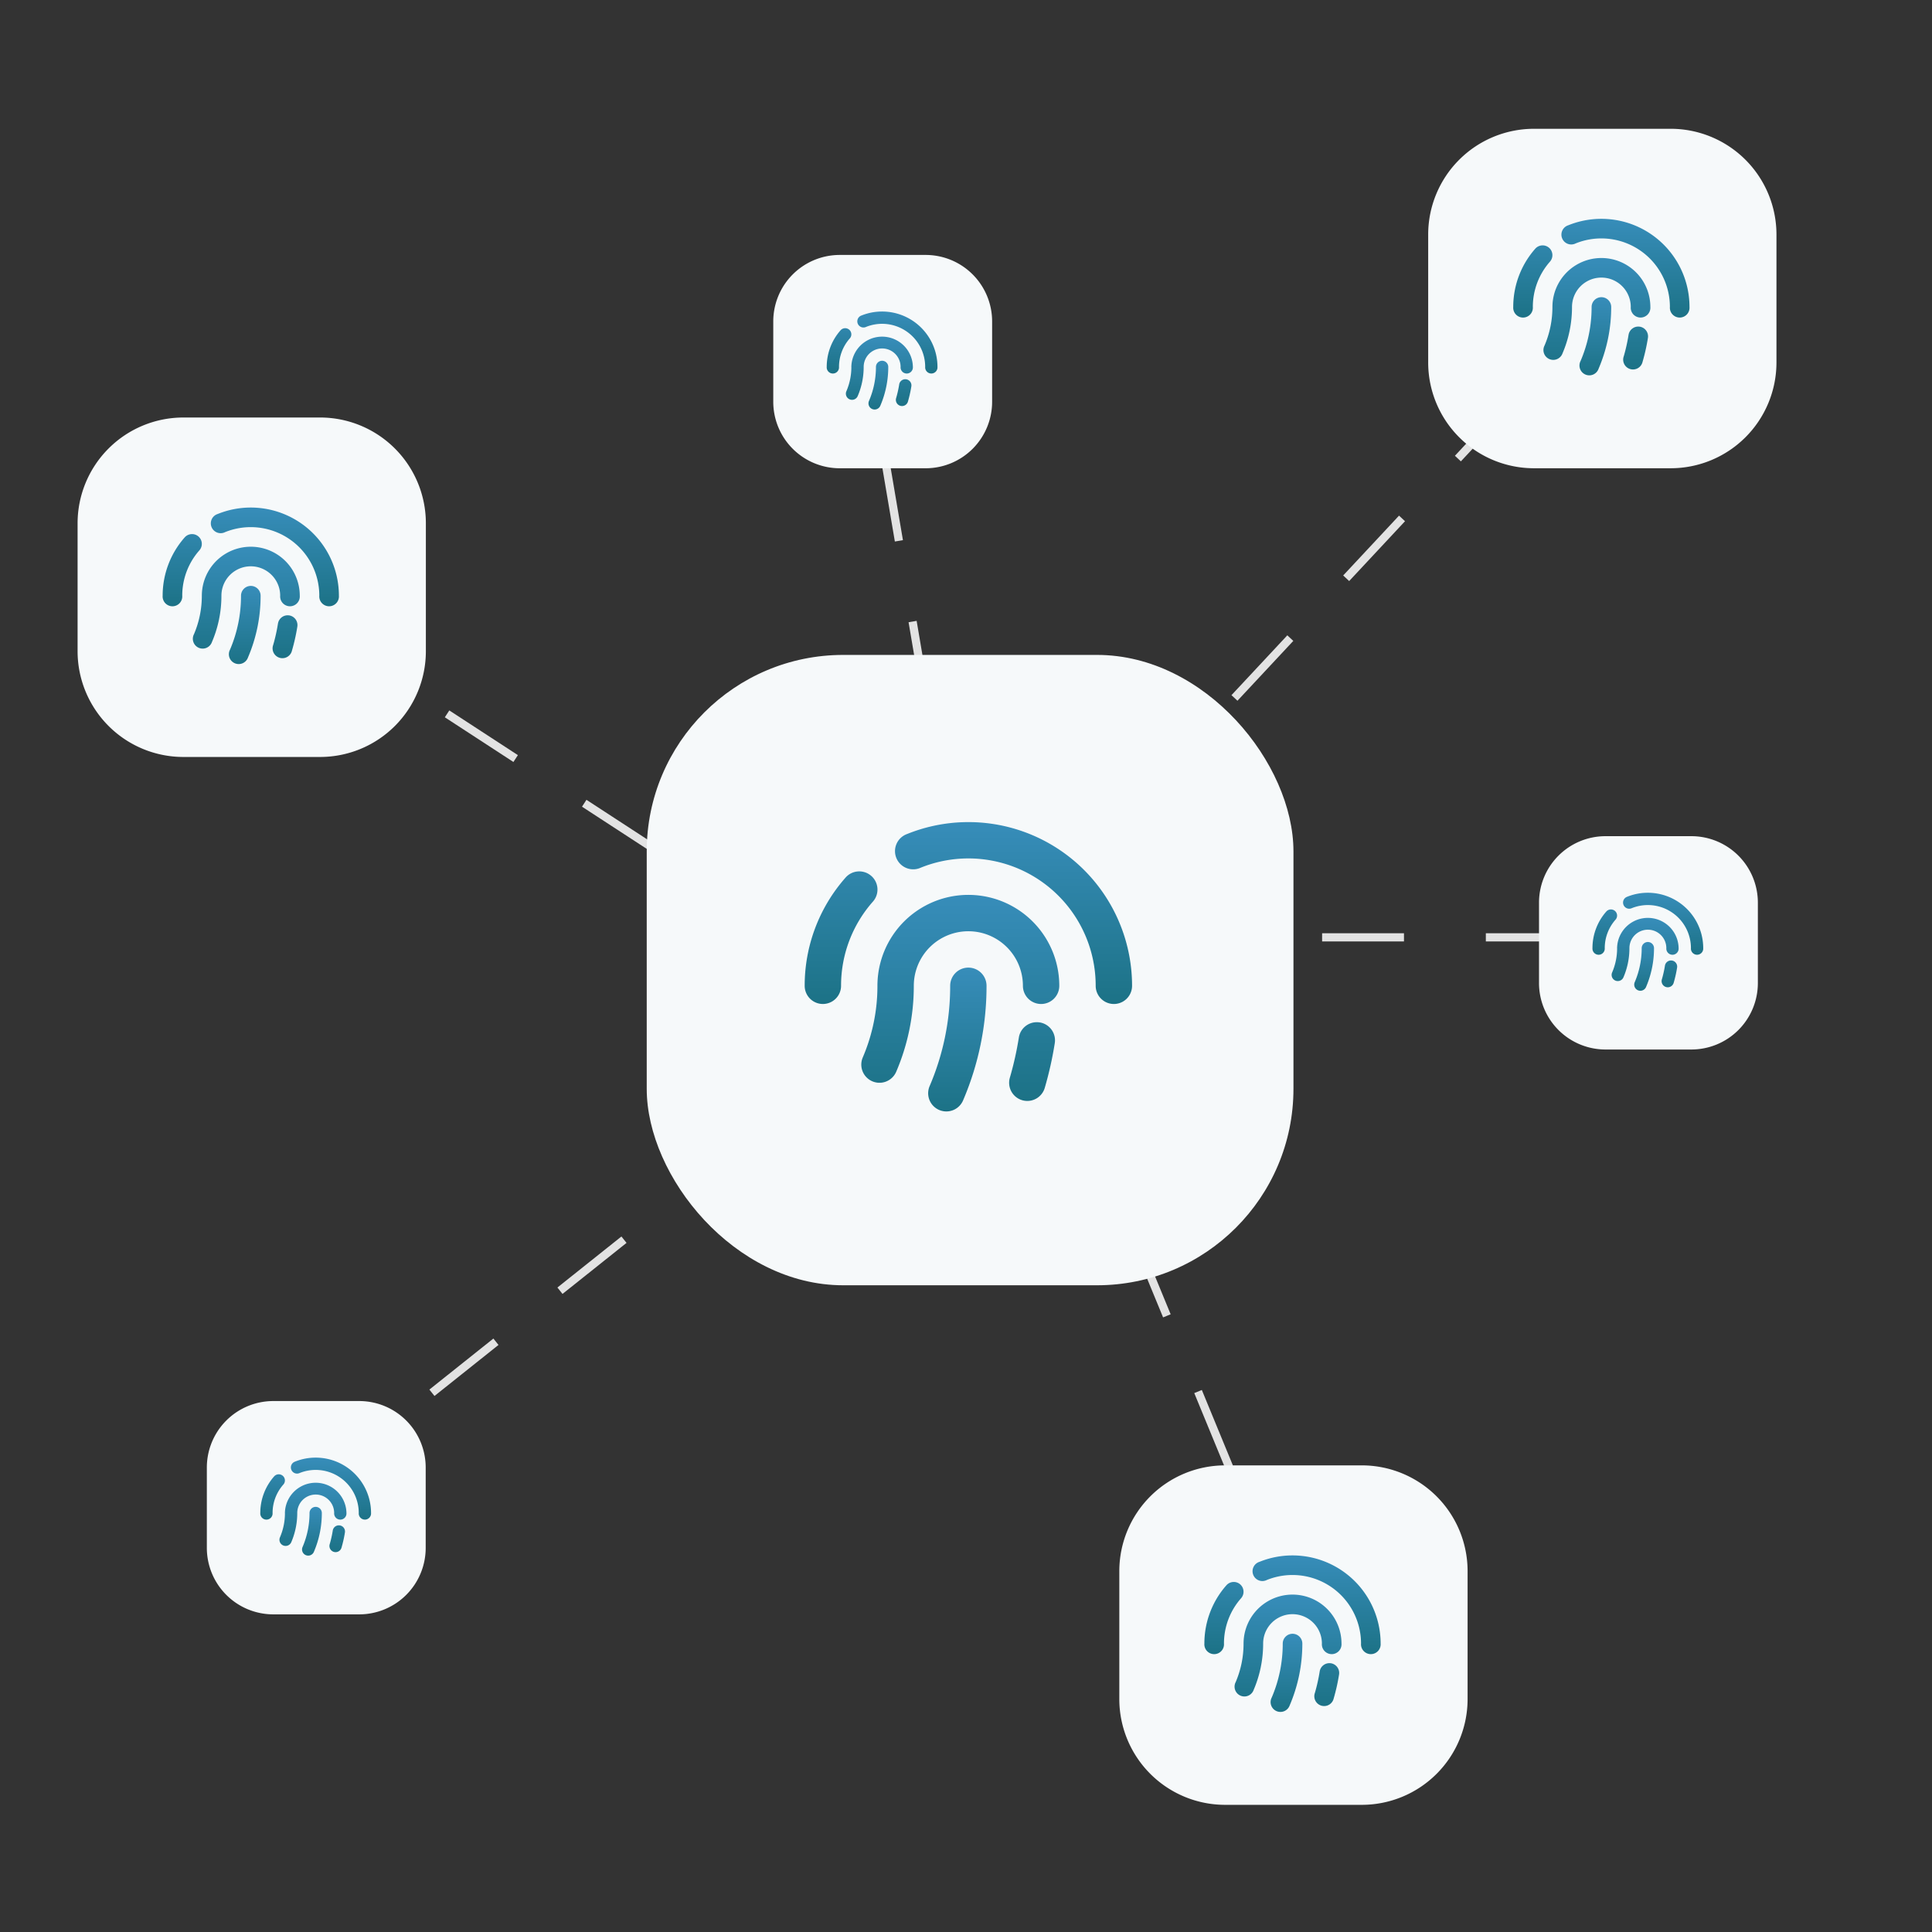 <svg xmlns="http://www.w3.org/2000/svg" xmlns:xlink="http://www.w3.org/1999/xlink" width="236" height="236" viewBox="0 0 236 236"><rect x="0" y="0" width="236" height="236" fill="#333333" stroke="none"/><defs><style>.a,.b{fill:none;}.a{stroke:#e3e3e3;stroke-dasharray:10;}.c{fill:#f6f9fa;}.d{fill-rule:evenodd;fill:url(#a);}</style><linearGradient id="a" x1="0.5" x2="0.5" y2="1" gradientUnits="objectBoundingBox"><stop offset="0" stop-color="#378dba"/><stop offset="1" stop-color="#1c7286"/></linearGradient></defs><g transform="translate(-83 -196)"><line class="a" y1="75" x2="70" transform="translate(206.5 235.5)"/><line class="a" x2="52" transform="translate(224.5 310.5)"/><line class="a" x1="9" y1="53" transform="translate(190.5 248.5)"/><line class="a" x1="65.979" y1="43" transform="translate(113.521 267.5)"/><line class="a" x2="35" y2="85" transform="translate(206.5 310.5)"/><line class="a" x1="69" y2="55" transform="translate(121.5 322.5)"/><rect class="b" width="236" height="236" transform="translate(83 196)"/><g transform="translate(53.153 51.429)"><rect class="c" width="79" height="77" rx="24" transform="translate(108.847 224.571)"/><g transform="translate(128.142 244.993)"><path class="d" d="M14.3,5.056a19.993,19.993,0,0,1,27.49,18.538,2.221,2.221,0,1,1-4.443,0A15.55,15.55,0,0,0,15.962,9.172,2.221,2.221,0,1,1,14.3,5.056Zm-4.36,5.118a2.221,2.221,0,0,1,.195,3.135A15.483,15.483,0,0,0,6.243,23.593a2.221,2.221,0,0,1-4.443,0,19.926,19.926,0,0,1,5-13.224,2.221,2.221,0,0,1,3.137-.195Z" transform="translate(-1.8 -3.597)"/><path class="d" d="M9.374,21.907a11.107,11.107,0,0,1,22.214,0,2.221,2.221,0,0,1-4.443,0,6.664,6.664,0,0,0-13.328,0,26.6,26.6,0,0,1-2.15,10.5,2.221,2.221,0,1,1-4.083-1.752,22.134,22.134,0,0,0,1.79-8.752Zm19.817,4.47a2.221,2.221,0,0,1,1.846,2.544,44.117,44.117,0,0,1-1.211,5.412,2.221,2.221,0,1,1-4.265-1.239,39.906,39.906,0,0,0,1.088-4.87,2.221,2.221,0,0,1,2.541-1.844Z" transform="translate(-0.488 -1.91)"/><path class="d" d="M18.931,18a2.221,2.221,0,0,1,2.221,2.221,35.462,35.462,0,0,1-2.866,14A2.221,2.221,0,1,1,14.2,32.473,30.994,30.994,0,0,0,16.71,20.221,2.221,2.221,0,0,1,18.931,18Z" transform="translate(1.062 -0.225)"/></g></g><g transform="translate(148.61 -12.839)"><path class="c" d="M12.924,0H29.618A12.924,12.924,0,0,1,42.543,12.924V28.541A12.924,12.924,0,0,1,29.618,41.466H12.924A12.924,12.924,0,0,1,0,28.541V12.924A12.924,12.924,0,0,1,12.924,0Z" transform="translate(108.847 224.571)"/><g transform="translate(119.238 235.569)"><path class="d" d="M8.529,4.382a10.766,10.766,0,0,1,14.8,9.983,1.2,1.2,0,1,1-2.393,0A8.374,8.374,0,0,0,9.426,6.6a1.2,1.2,0,1,1-.9-2.216ZM6.181,7.139a1.2,1.2,0,0,1,.105,1.688,8.338,8.338,0,0,0-2.093,5.539,1.2,1.2,0,1,1-2.393,0A10.731,10.731,0,0,1,4.492,7.244a1.2,1.2,0,0,1,1.689-.105Z" transform="translate(-1.8 -3.597)"/><path class="d" d="M8.465,16.781a5.981,5.981,0,0,1,11.963,0,1.2,1.2,0,1,1-2.393,0,3.589,3.589,0,0,0-7.178,0A14.325,14.325,0,0,1,9.7,22.438a1.2,1.2,0,1,1-2.2-.944,11.92,11.92,0,0,0,.964-4.713Zm10.672,2.407a1.2,1.2,0,0,1,.994,1.37,23.758,23.758,0,0,1-.652,2.914,1.2,1.2,0,1,1-2.3-.667,21.49,21.49,0,0,0,.586-2.622,1.2,1.2,0,0,1,1.368-.993Z" transform="translate(-3.679 -6.013)"/><path class="d" d="M16.666,18a1.2,1.2,0,0,1,1.2,1.2,19.1,19.1,0,0,1-1.543,7.541,1.2,1.2,0,1,1-2.2-.944,16.691,16.691,0,0,0,1.349-6.6A1.2,1.2,0,0,1,16.666,18Z" transform="translate(-5.9 -8.428)"/></g></g><g transform="translate(110.881 150.429)"><path class="c" d="M12.924,0H29.618A12.924,12.924,0,0,1,42.543,12.924V28.541A12.924,12.924,0,0,1,29.618,41.466H12.924A12.924,12.924,0,0,1,0,28.541V12.924A12.924,12.924,0,0,1,12.924,0Z" transform="translate(108.847 224.571)"/><g transform="translate(119.238 235.569)"><path class="d" d="M8.529,4.382a10.766,10.766,0,0,1,14.8,9.983,1.2,1.2,0,1,1-2.393,0A8.374,8.374,0,0,0,9.426,6.6a1.2,1.2,0,1,1-.9-2.216ZM6.181,7.139a1.2,1.2,0,0,1,.105,1.688,8.338,8.338,0,0,0-2.093,5.539,1.2,1.2,0,1,1-2.393,0A10.731,10.731,0,0,1,4.492,7.244a1.2,1.2,0,0,1,1.689-.105Z" transform="translate(-1.8 -3.597)"/><path class="d" d="M8.465,16.781a5.981,5.981,0,0,1,11.963,0,1.2,1.2,0,1,1-2.393,0,3.589,3.589,0,0,0-7.178,0A14.325,14.325,0,0,1,9.7,22.438a1.2,1.2,0,1,1-2.2-.944,11.92,11.92,0,0,0,.964-4.713Zm10.672,2.407a1.2,1.2,0,0,1,.994,1.37,23.758,23.758,0,0,1-.652,2.914,1.2,1.2,0,1,1-2.3-.667,21.49,21.49,0,0,0,.586-2.622,1.2,1.2,0,0,1,1.368-.993Z" transform="translate(-3.679 -6.013)"/><path class="d" d="M16.666,18a1.2,1.2,0,0,1,1.2,1.2,19.1,19.1,0,0,1-1.543,7.541,1.2,1.2,0,1,1-2.2-.944,16.691,16.691,0,0,0,1.349-6.6A1.2,1.2,0,0,1,16.666,18Z" transform="translate(-5.9 -8.428)"/></g></g><g transform="translate(-16.369 22.429)"><path class="c" d="M12.924,0H29.618A12.924,12.924,0,0,1,42.543,12.924V28.541A12.924,12.924,0,0,1,29.618,41.466H12.924A12.924,12.924,0,0,1,0,28.541V12.924A12.924,12.924,0,0,1,12.924,0Z" transform="translate(108.847 224.571)"/><g transform="translate(119.238 235.569)"><path class="d" d="M8.529,4.382a10.766,10.766,0,0,1,14.8,9.983,1.2,1.2,0,1,1-2.393,0A8.374,8.374,0,0,0,9.426,6.6a1.2,1.2,0,1,1-.9-2.216ZM6.181,7.139a1.2,1.2,0,0,1,.105,1.688,8.338,8.338,0,0,0-2.093,5.539,1.2,1.2,0,1,1-2.393,0A10.731,10.731,0,0,1,4.492,7.244a1.2,1.2,0,0,1,1.689-.105Z" transform="translate(-1.8 -3.597)"/><path class="d" d="M8.465,16.781a5.981,5.981,0,0,1,11.963,0,1.2,1.2,0,1,1-2.393,0,3.589,3.589,0,0,0-7.178,0A14.325,14.325,0,0,1,9.7,22.438a1.2,1.2,0,1,1-2.2-.944,11.92,11.92,0,0,0,.964-4.713Zm10.672,2.407a1.2,1.2,0,0,1,.994,1.37,23.758,23.758,0,0,1-.652,2.914,1.2,1.2,0,1,1-2.3-.667,21.49,21.49,0,0,0,.586-2.622,1.2,1.2,0,0,1,1.368-.993Z" transform="translate(-3.679 -6.013)"/><path class="d" d="M16.666,18a1.2,1.2,0,0,1,1.2,1.2,19.1,19.1,0,0,1-1.543,7.541,1.2,1.2,0,1,1-2.2-.944,16.691,16.691,0,0,0,1.349-6.6A1.2,1.2,0,0,1,16.666,18Z" transform="translate(-5.9 -8.428)"/></g></g><g transform="translate(68.61 2.571)"><path class="c" d="M8.122,0h10.49a8.122,8.122,0,0,1,8.122,8.122v9.814a8.122,8.122,0,0,1-8.122,8.122H8.122A8.122,8.122,0,0,1,0,17.935V8.122A8.122,8.122,0,0,1,8.122,0Z" transform="translate(108.847 224.571)"/><g transform="translate(115.377 231.482)"><path class="d" d="M6.028,4.09a6.765,6.765,0,0,1,9.3,6.273.752.752,0,1,1-1.5,0,5.262,5.262,0,0,0-7.235-4.88A.752.752,0,1,1,6.028,4.09ZM4.553,5.822a.752.752,0,0,1,.066,1.061A5.24,5.24,0,0,0,3.3,10.364a.752.752,0,1,1-1.5,0A6.743,6.743,0,0,1,3.491,5.889a.752.752,0,0,1,1.062-.066Z" transform="translate(-1.8 -3.597)"/><path class="d" d="M8.07,14.559a3.759,3.759,0,0,1,7.517,0,.752.752,0,1,1-1.5,0,2.255,2.255,0,0,0-4.51,0,9,9,0,0,1-.727,3.555.752.752,0,1,1-1.382-.593,7.49,7.49,0,0,0,.606-2.962Zm6.706,1.513a.752.752,0,0,1,.625.861,14.929,14.929,0,0,1-.41,1.831.752.752,0,1,1-1.443-.419,13.5,13.5,0,0,0,.368-1.648.752.752,0,0,1,.86-.624Z" transform="translate(-5.063 -7.792)"/><path class="d" d="M15.684,18a.752.752,0,0,1,.752.752,12,12,0,0,1-.97,4.739.752.752,0,1,1-1.382-.593,10.488,10.488,0,0,0,.848-4.146A.752.752,0,0,1,15.684,18Z" transform="translate(-8.919 -11.985)"/></g></g><g transform="translate(162.148 73.571)"><path class="c" d="M8.122,0h10.49a8.122,8.122,0,0,1,8.122,8.122v9.814a8.122,8.122,0,0,1-8.122,8.122H8.122A8.122,8.122,0,0,1,0,17.935V8.122A8.122,8.122,0,0,1,8.122,0Z" transform="translate(108.847 224.571)"/><g transform="translate(115.377 231.482)"><path class="d" d="M6.028,4.09a6.765,6.765,0,0,1,9.3,6.273.752.752,0,1,1-1.5,0,5.262,5.262,0,0,0-7.235-4.88A.752.752,0,1,1,6.028,4.09ZM4.553,5.822a.752.752,0,0,1,.066,1.061A5.24,5.24,0,0,0,3.3,10.364a.752.752,0,1,1-1.5,0A6.743,6.743,0,0,1,3.491,5.889a.752.752,0,0,1,1.062-.066Z" transform="translate(-1.8 -3.597)"/><path class="d" d="M8.07,14.559a3.759,3.759,0,0,1,7.517,0,.752.752,0,1,1-1.5,0,2.255,2.255,0,0,0-4.51,0,9,9,0,0,1-.727,3.555.752.752,0,1,1-1.382-.593,7.49,7.49,0,0,0,.606-2.962Zm6.706,1.513a.752.752,0,0,1,.625.861,14.929,14.929,0,0,1-.41,1.831.752.752,0,1,1-1.443-.419,13.5,13.5,0,0,0,.368-1.648.752.752,0,0,1,.86-.624Z" transform="translate(-5.063 -7.792)"/><path class="d" d="M15.684,18a.752.752,0,0,1,.752.752,12,12,0,0,1-.97,4.739.752.752,0,1,1-1.382-.593,10.488,10.488,0,0,0,.848-4.146A.752.752,0,0,1,15.684,18Z" transform="translate(-8.919 -11.985)"/></g></g><g transform="translate(-0.581 142.571)"><path class="c" d="M8.122,0h10.49a8.122,8.122,0,0,1,8.122,8.122v9.814a8.122,8.122,0,0,1-8.122,8.122H8.122A8.122,8.122,0,0,1,0,17.935V8.122A8.122,8.122,0,0,1,8.122,0Z" transform="translate(108.847 224.571)"/><g transform="translate(115.377 231.482)"><path class="d" d="M6.028,4.09a6.765,6.765,0,0,1,9.3,6.273.752.752,0,1,1-1.5,0,5.262,5.262,0,0,0-7.235-4.88A.752.752,0,1,1,6.028,4.09ZM4.553,5.822a.752.752,0,0,1,.066,1.061A5.24,5.24,0,0,0,3.3,10.364a.752.752,0,1,1-1.5,0A6.743,6.743,0,0,1,3.491,5.889a.752.752,0,0,1,1.062-.066Z" transform="translate(-1.8 -3.597)"/><path class="d" d="M8.07,14.559a3.759,3.759,0,0,1,7.517,0,.752.752,0,1,1-1.5,0,2.255,2.255,0,0,0-4.51,0,9,9,0,0,1-.727,3.555.752.752,0,1,1-1.382-.593,7.49,7.49,0,0,0,.606-2.962Zm6.706,1.513a.752.752,0,0,1,.625.861,14.929,14.929,0,0,1-.41,1.831.752.752,0,1,1-1.443-.419,13.5,13.5,0,0,0,.368-1.648.752.752,0,0,1,.86-.624Z" transform="translate(-5.063 -7.792)"/><path class="d" d="M15.684,18a.752.752,0,0,1,.752.752,12,12,0,0,1-.97,4.739.752.752,0,1,1-1.382-.593,10.488,10.488,0,0,0,.848-4.146A.752.752,0,0,1,15.684,18Z" transform="translate(-8.919 -11.985)"/></g></g></g></svg>